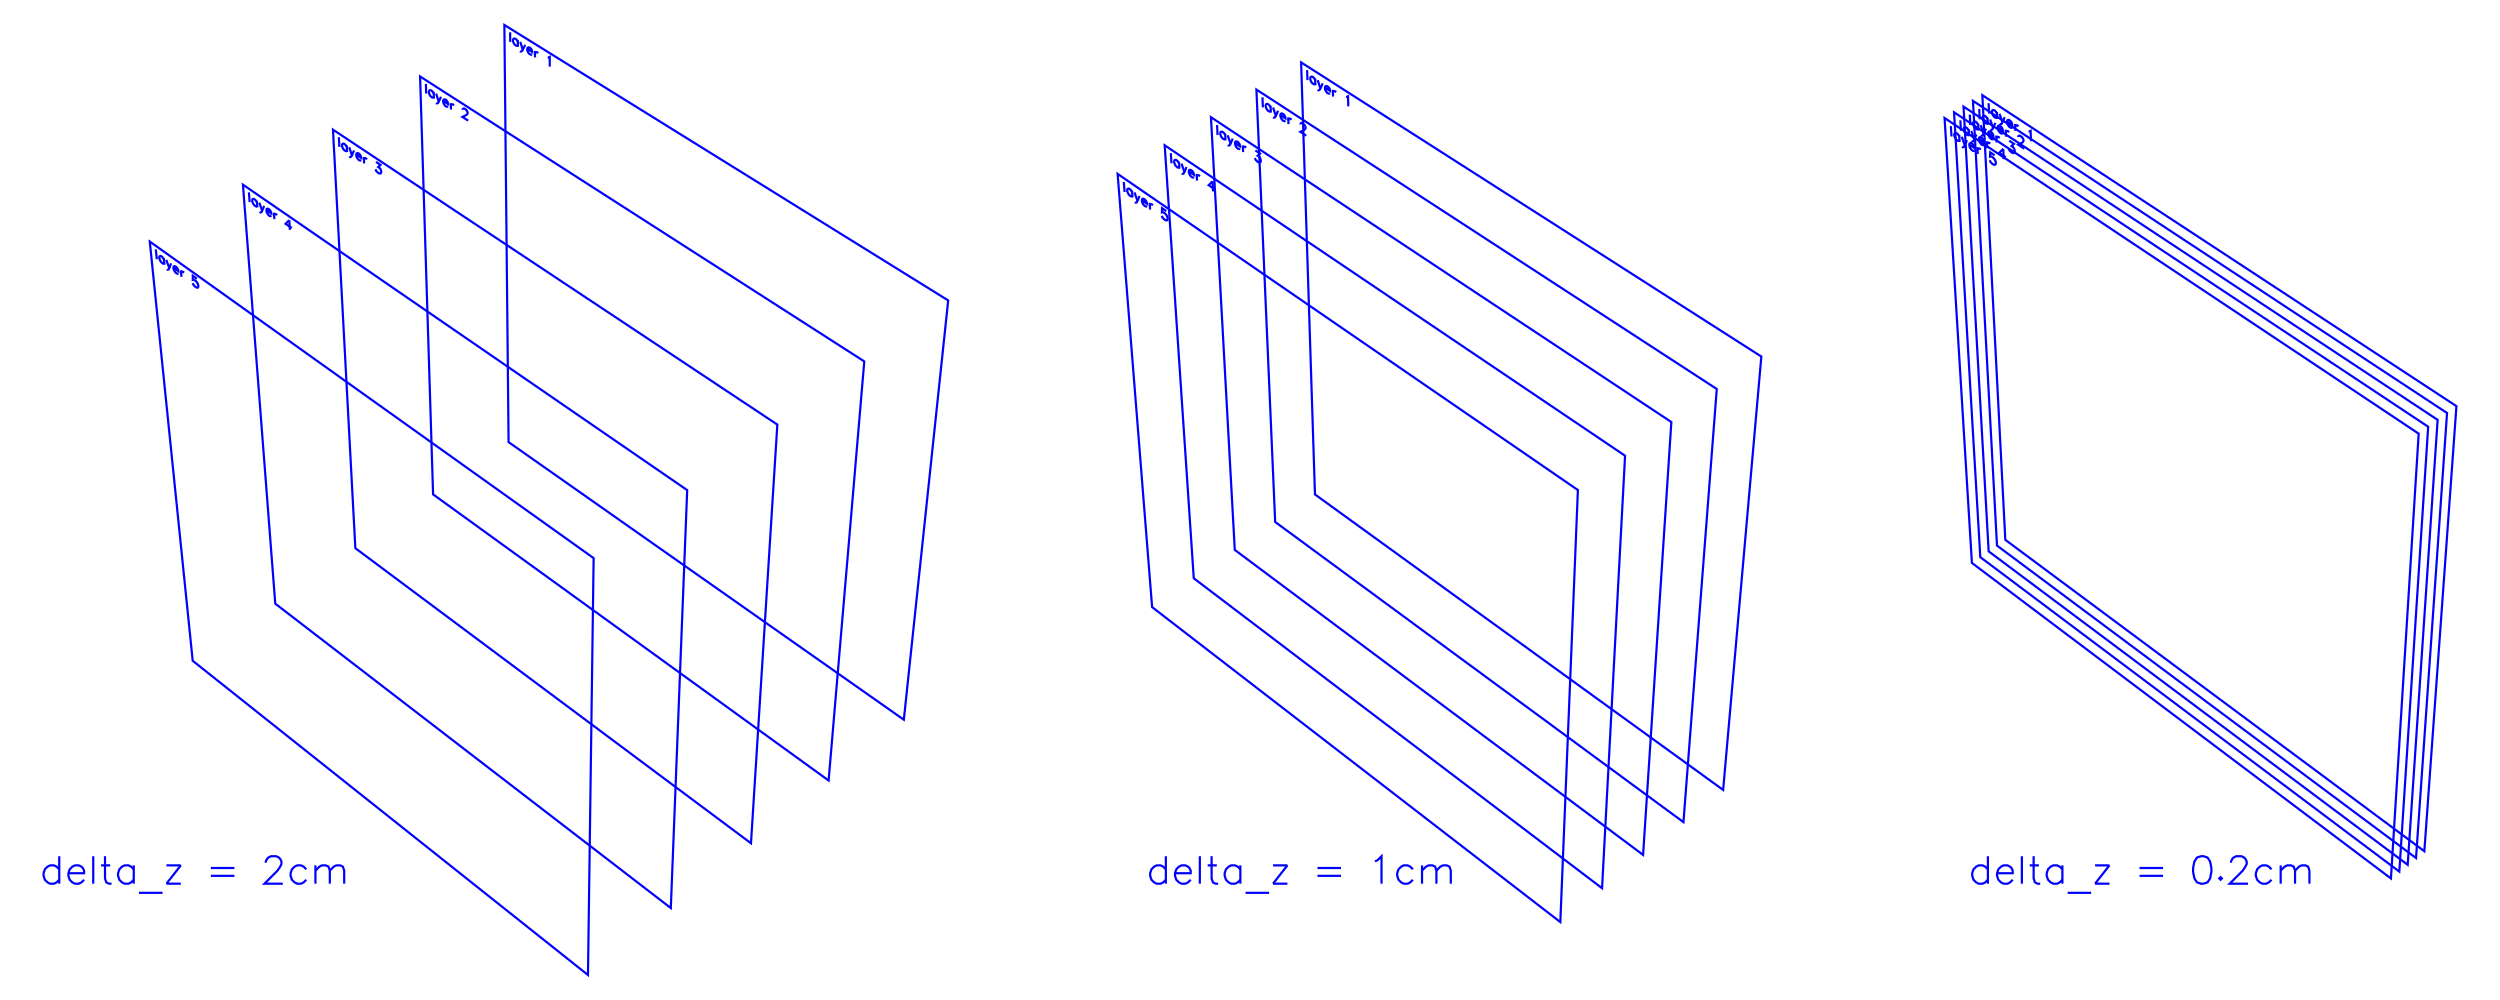 <svg xmlns="http://www.w3.org/2000/svg" xmlns:cc="http://creativecommons.org/ns" xmlns:ev="http://www.w3.org/2001/xml-events" xmlns:rdf="http://www.w3.org/1999/02/22-rdf-syntax-ns" xmlns:xlink="http://www.w3.org/1999/xlink" width="30cm" height="12cm" baseProfile="tiny" version="1.2" viewBox="0 0 1133.858 453.543"><g id="layer6" fill="none" stroke="#00f" style="display:inline"><polygon points="228.758 11.339 230.665 200.525 409.925 326.424 430.044 136.262"/><line x1="231.361" x2="231.399" y1="14.649" y2="19.023"/><line x1="234.87" x2="234.89" y1="18.284" y2="21.198"/><polyline points="234.874 18.909 234.503 18.263 234.133 17.826 233.58 17.482 233.214 17.462 232.849 17.649 232.67 18.16 232.674 18.576 232.862 19.314 233.233 19.959 233.602 20.396 234.154 20.74 234.52 20.761 234.885 20.575"/><line x1="235.976" x2="237.1" y1="18.972" y2="22.576"/><polyline points="238.192 20.351 237.1 22.576 236.736 23.177 236.37 23.363 236.003 23.341 235.819 23.226"/><polyline points="239.122 22.176 241.342 23.558 241.341 23.142 241.154 22.609 240.968 22.286 240.597 21.846 240.042 21.501 239.672 21.479 239.304 21.666 239.122 22.176 239.124 22.593 239.311 23.332 239.683 23.978 240.053 24.417 240.608 24.762 240.977 24.785 241.346 24.599"/><line x1="242.636" x2="242.644" y1="23.115" y2="26.031"/><polyline points="242.64 24.366 242.823 23.856 243.194 23.67 243.564 23.692 244.122 24.039"/><polyline points="248.403 26.075 248.776 26.098 249.337 25.819 249.332 30.2"/><polygon points="190.525 34.688 196.424 224.228 375.812 353.995 391.991 163.919"/><line x1="193.162" x2="193.293" y1="38.058" y2="42.446"/><line x1="196.701" x2="196.782" y1="41.77" y2="44.694"/><polyline points="196.718 42.397 196.338 41.742 195.964 41.296 195.412 40.941 195.05 40.914 194.694 41.095 194.529 41.604 194.541 42.022 194.743 42.766 195.122 43.42 195.495 43.865 196.047 44.22 196.409 44.248 196.765 44.068"/><line x1="197.806" x2="198.991" y1="42.48" y2="46.117"/><polyline points="200.021 43.904 198.991 46.117 198.645 46.713 198.288 46.892 197.926 46.863 197.742 46.745"/><polyline points="200.978 45.753 203.197 47.181 203.187 46.763 202.992 46.225 202.801 45.897 202.426 45.45 201.87 45.093 201.506 45.064 201.146 45.245 200.978 45.753 200.988 46.171 201.189 46.916 201.569 47.572 201.944 48.018 202.498 48.375 202.863 48.405 203.223 48.225"/><line x1="204.464" x2="204.533" y1="46.76" y2="49.686"/><polyline points="204.494 48.015 204.664 47.507 205.026 47.327 205.392 47.356 205.949 47.715"/><polyline points="209.847 49.807 209.843 49.597 210.02 49.298 210.203 49.208 210.572 49.238 211.318 49.718 211.696 50.167 211.887 50.497 212.082 51.036 212.09 51.455 211.912 51.754 211.551 52.142 209.73 53.033 212.338 54.713"/><polygon points="151.019 58.814 161.165 248.636 340.602 382.453 352.558 192.578"/><line x1="153.693" x2="153.922" y1="62.245" y2="66.647"/><line x1="157.26" x2="157.408" y1="66.037" y2="68.97"/><polyline points="157.292 66.666 156.903 66.002 156.525 65.547 155.973 65.181 155.616 65.146 155.27 65.321 155.119 65.828 155.141 66.247 155.356 66.997 155.745 67.66 156.122 68.114 156.673 68.481 157.03 68.516 157.376 68.342"/><line x1="158.365" x2="159.615" y1="66.772" y2="70.441"/><polyline points="160.578 68.243 159.615 70.441 159.288 71.032 158.94 71.204 158.583 71.168 158.399 71.046"/><polyline points="161.561 70.116 163.779 71.592 163.759 71.173 163.554 70.63 163.36 70.297 162.98 69.841 162.425 69.472 162.065 69.436 161.716 69.61 161.561 70.116 161.581 70.535 161.796 71.286 162.185 71.951 162.564 72.406 163.118 72.775 163.478 72.812 163.828 72.64"/><line x1="165.016" x2="165.151" y1="71.195" y2="74.13"/><polyline points="165.074 72.454 165.231 71.948 165.582 71.775 165.943 71.812 166.5 72.182"/><polyline points="170.526 73.43 172.578 74.794 171.53 75.732 172.089 76.104 172.471 76.562 172.666 76.896 172.879 77.65 172.897 78.069 172.737 78.574 172.381 78.745 171.832 78.582 171.274 78.21 170.707 77.629 170.512 77.295 170.308 76.752"/><polygon points="110.178 83.757 124.84 273.782 304.242 411.84 311.667 222.298"/><line x1="112.888" x2="113.222" y1="87.251" y2="91.665"/><line x1="116.485" x2="116.702" y1="91.126" y2="94.067"/><polyline points="116.531 91.757 116.133 91.084 115.75 90.62 115.199 90.241 114.848 90.198 114.513 90.366 114.377 90.87 114.409 91.29 114.639 92.046 115.037 92.719 115.419 93.181 115.969 93.561 116.32 93.604 116.655 93.438"/><line x1="117.587" x2="118.905" y1="91.886" y2="95.588"/><polyline points="119.796 93.408 118.905 95.588 118.599 96.173 118.262 96.338 117.911 96.294 117.727 96.168"/><polyline points="120.809 95.305 123.022 96.832 122.993 96.411 122.778 95.863 122.579 95.525 122.195 95.06 121.641 94.679 121.287 94.635 120.948 94.801 120.809 95.305 120.839 95.725 121.068 96.482 121.466 97.156 121.85 97.621 122.403 98.002 122.757 98.047 123.097 97.882"/><line x1="124.228" x2="124.433" y1="96.461" y2="99.404"/><polyline points="124.316 97.723 124.457 97.22 124.798 97.054 125.153 97.099 125.709 97.482"/><polyline points="131.184 99.845 129.519 101.512 132.309 103.436"/><line x1="131.184" x2="131.475" y1="99.845" y2="104.264"/><polygon points="67.931 109.558 87.4 299.699 266.673 442.205 269.236 253.136"/><line x1="70.678" x2="71.125" y1="113.118" y2="117.543"/><line x1="74.304" x2="74.596" y1="117.08" y2="120.028"/><polyline points="74.367 117.712 73.959 117.029 73.571 116.556 73.022 116.163 72.677 116.113 72.353 116.273 72.234 116.774 72.276 117.195 72.522 117.957 72.93 118.639 73.316 119.111 73.865 119.504 74.21 119.555 74.534 119.397"/><line x1="75.404" x2="76.794" y1="117.866" y2="121.601"/><polyline points="77.608 119.441 76.794 121.601 76.51 122.179 76.185 122.337 75.84 122.284 75.657 122.153"/><polyline points="78.65 121.363 80.859 122.943 80.819 122.521 80.594 121.968 80.389 121.625 80.001 121.151 79.448 120.756 79.1 120.704 78.773 120.862 78.65 121.363 78.691 121.784 78.936 122.547 79.344 123.231 79.732 123.704 80.284 124.099 80.632 124.153 80.96 123.995"/><line x1="82.029" x2="82.31" y1="122.6" y2="125.549"/><polyline points="82.15 123.865 82.274 123.365 82.603 123.207 82.953 123.26 83.507 123.656"/><polyline points="89.304 126.416 87.445 125.089 87.435 126.858 87.601 126.779 88.138 126.966 88.695 127.364 89.272 127.974 89.682 128.661 89.925 129.427 89.964 129.848 89.835 130.347 89.502 130.502 88.965 130.314 88.409 129.916 87.834 129.308 87.629 128.965 87.405 128.411"/><line x1="26.873" x2="26.873" y1="388.336" y2="400.786"/><polyline points="26.873 394.264 25.688 393.079 24.502 392.486 22.724 392.486 21.538 393.079 20.352 394.264 19.76 396.043 19.76 397.228 20.352 399.007 21.538 400.193 22.724 400.786 24.502 400.786 25.688 400.193 26.873 399.007"/><polyline points="31.023 396.043 38.137 396.043 38.137 394.857 37.544 393.672 36.951 393.079 35.766 392.486 33.987 392.486 32.802 393.079 31.616 394.264 31.023 396.043 31.023 397.228 31.616 399.007 32.802 400.193 33.987 400.786 35.766 400.786 36.951 400.193 38.137 399.007"/><line x1="42.287" x2="42.287" y1="388.336" y2="400.786"/><polyline points="47.622 388.336 47.622 398.414 48.215 400.193 49.401 400.786 50.586 400.786"/><line x1="45.844" x2="49.993" y1="392.486" y2="392.486"/><line x1="60.664" x2="60.664" y1="392.486" y2="400.786"/><polyline points="60.664 394.264 59.478 393.079 58.293 392.486 56.514 392.486 55.329 393.079 54.143 394.264 53.55 396.043 53.55 397.228 54.143 399.007 55.329 400.193 56.514 400.786 58.293 400.786 59.478 400.193 60.664 399.007"/><line x1="63.035" x2="73.706" y1="404.935" y2="404.935"/><line x1="82.006" x2="75.485" y1="392.486" y2="400.786"/><line x1="75.485" x2="82.006" y1="392.486" y2="392.486"/><line x1="75.485" x2="82.006" y1="400.786" y2="400.786"/><line x1="95.641" x2="106.311" y1="393.672" y2="393.672"/><line x1="95.641" x2="106.311" y1="397.228" y2="397.228"/><polyline points="120.539 391.3 120.539 390.707 121.132 389.522 121.725 388.929 122.91 388.336 125.281 388.336 126.467 388.929 127.06 389.522 127.653 390.707 127.653 391.893 127.06 393.079 125.874 394.857 119.946 400.786 128.245 400.786"/><polyline points="138.916 394.264 137.731 393.079 136.545 392.486 134.767 392.486 133.581 393.079 132.395 394.264 131.803 396.043 131.803 397.228 132.395 399.007 133.581 400.193 134.767 400.786 136.545 400.786 137.731 400.193 138.916 399.007"/><line x1="143.066" x2="143.066" y1="392.486" y2="400.786"/><polyline points="143.066 394.857 144.845 393.079 146.03 392.486 147.809 392.486 148.994 393.079 149.587 394.857 149.587 400.786"/><polyline points="149.587 394.857 151.365 393.079 152.551 392.486 154.33 392.486 155.515 393.079 156.108 394.857 156.108 400.786"/><polygon points="590.111 28.304 596.395 224.254 781.52 358.265 798.846 161.721"/><line x1="592.838" x2="592.977" y1="31.787" y2="36.339"/><line x1="596.494" x2="596.581" y1="35.619" y2="38.653"/><polyline points="596.513 36.27 596.12 35.593 595.733 35.132 595.163 34.767 594.789 34.74 594.422 34.93 594.252 35.459 594.265 35.892 594.474 36.663 594.866 37.339 595.252 37.799 595.822 38.165 596.195 38.192 596.563 38.003"/><line x1="597.637" x2="598.864" y1="36.351" y2="40.118"/><polyline points="599.925 37.817 598.864 40.118 598.507 40.738 598.139 40.926 597.764 40.898 597.574 40.776"/><polyline points="600.914 39.73 603.207 41.201 603.197 40.767 602.994 40.21 602.798 39.871 602.409 39.408 601.836 39.041 601.459 39.013 601.088 39.202 600.914 39.73 600.926 40.164 601.134 40.936 601.527 41.614 601.914 42.075 602.487 42.443 602.863 42.472 603.235 42.284"/><line x1="604.516" x2="604.59" y1="40.758" y2="43.793"/><polyline points="604.547 42.06 604.723 41.532 605.096 41.343 605.474 41.372 606.05 41.741"/><polyline points="610.459 43.922 610.84 43.951 611.405 43.669 611.499 48.228"/><polygon points="569.837 40.622 578.351 236.737 763.515 372.88 778.628 176.432"/><line x1="572.582" x2="572.774" y1="44.137" y2="48.697"/><line x1="576.255" x2="576.376" y1="48.011" y2="51.05"/><polyline points="576.281 48.663 575.883 47.981 575.494 47.516 574.924 47.144 574.553 47.114 574.191 47.3 574.028 47.828 574.046 48.262 574.262 49.036 574.659 49.717 575.048 50.182 575.617 50.554 575.988 50.585 576.35 50.4"/><line x1="577.396" x2="578.657" y1="48.756" y2="52.54"/><polyline points="579.684 50.247 578.657 52.54 578.311 53.158 577.947 53.342 577.576 53.31 577.386 53.186"/><polyline points="580.687 52.173 582.98 53.669 582.964 53.234 582.756 52.675 582.557 52.332 582.167 51.865 581.593 51.492 581.219 51.46 580.854 51.646 580.687 52.173 580.704 52.607 580.919 53.383 581.317 54.065 581.706 54.531 582.279 54.905 582.653 54.938 583.019 54.754"/><line x1="584.272" x2="584.381" y1="53.238" y2="56.278"/><polyline points="584.319 54.542 584.487 54.015 584.855 53.83 585.231 53.863 585.806 54.238"/><polyline points="589.827 56.433 589.82 56.216 589.999 55.906 590.184 55.813 590.563 55.846 591.334 56.349 591.727 56.818 591.927 57.162 592.134 57.723 592.148 58.159 591.968 58.468 591.604 58.87 589.749 59.785 592.443 61.544"/><polygon points="549.213 53.151 560.03 249.411 745.21 387.739 758.028 191.419"/><line x1="551.978" x2="552.223" y1="56.699" y2="61.266"/><line x1="555.666" x2="555.823" y1="60.617" y2="63.66"/><polyline points="555.7 61.27 555.297 60.582 554.906 60.112 554.336 59.734 553.968 59.7 553.611 59.883 553.456 60.41 553.479 60.844 553.703 61.622 554.105 62.308 554.496 62.777 555.064 63.155 555.433 63.191 555.79 63.009"/><line x1="556.807" x2="558.103" y1="61.374" y2="65.176"/><polyline points="559.093 62.891 558.103 65.176 557.767 65.791 557.409 65.971 557.04 65.935 556.851 65.809"/><polyline points="560.111 64.83 562.402 66.351 562.381 65.916 562.169 65.354 561.967 65.009 561.575 64.538 561.001 64.157 560.63 64.122 560.27 64.304 560.111 64.83 560.133 65.265 560.356 66.043 560.758 66.731 561.15 67.202 561.722 67.582 562.094 67.619 562.455 67.438"/><line x1="563.679" x2="563.823" y1="65.934" y2="68.979"/><polyline points="563.741 67.24 563.901 66.715 564.264 66.533 564.636 66.57 565.212 66.951"/><polyline points="569.37 68.228 571.491 69.635 570.41 70.612 570.988 70.996 571.383 71.47 571.585 71.816 571.806 72.597 571.825 73.032 571.66 73.557 571.294 73.736 570.726 73.569 570.149 73.185 569.563 72.585 569.361 72.24 569.15 71.677"/><polygon points="528.232 65.898 541.426 262.282 726.599 402.846 737.038 206.691"/><line x1="531.016" x2="531.317" y1="69.479" y2="74.053"/><line x1="534.72" x2="534.914" y1="73.441" y2="76.489"/><polyline points="534.761 74.095 534.354 73.403 533.96 72.928 533.391 72.543 533.026 72.505 532.675 72.685 532.528 73.21 532.556 73.645 532.788 74.426 533.195 75.117 533.588 75.591 534.156 75.976 534.521 76.015 534.873 75.837"/><line x1="535.86" x2="537.192" y1="74.212" y2="78.031"/><polyline points="538.144 75.755 537.192 78.031 536.867 78.643 536.514 78.82 536.149 78.78 535.959 78.651"/><polyline points="539.178 77.707 541.467 79.255 541.44 78.819 541.223 78.254 541.019 77.907 540.624 77.431 540.051 77.044 539.683 77.004 539.328 77.182 539.178 77.707 539.204 78.143 539.435 78.924 539.842 79.617 540.237 80.093 540.809 80.48 541.177 80.521 541.532 80.344"/><line x1="542.726" x2="542.908" y1="78.852" y2="81.901"/><polyline points="542.804 80.16 542.957 79.635 543.313 79.458 543.683 79.498 544.258 79.886"/><polyline points="549.936 82.251 548.183 84.007 551.068 85.958"/><line x1="549.936" x2="550.19" y1="82.251" y2="86.832"/><polygon points="506.884 78.868 522.532 275.353 707.673 418.209 715.644 222.256"/><line x1="509.687" x2="510.046" y1="82.484" y2="87.064"/><line x1="513.406" x2="513.639" y1="86.491" y2="89.543"/><polyline points="513.456 87.145 513.044 86.448 512.648 85.968 512.079 85.577 511.717 85.534 511.372 85.71 511.233 86.234 511.267 86.67 511.507 87.454 511.919 88.15 512.314 88.629 512.882 89.02 513.244 89.064 513.589 88.889"/><line x1="514.545" x2="515.915" y1="87.275" y2="91.112"/><polyline points="516.827 88.845 515.915 91.112 515.601 91.72 515.254 91.893 514.892 91.849 514.702 91.718"/><polyline points="517.876 90.81 520.163 92.386 520.132 91.949 519.909 91.381 519.702 91.031 519.305 90.55 518.732 90.156 518.367 90.112 518.018 90.287 517.876 90.81 517.909 91.246 518.147 92.031 518.56 92.729 518.957 93.21 519.528 93.603 519.893 93.648 520.243 93.476"/><line x1="521.405" x2="521.625" y1="91.996" y2="95.05"/><polyline points="521.5 93.306 521.644 92.783 521.995 92.609 522.361 92.654 522.936 93.049"/><polyline points="528.974 95.746 527.049 94.422 526.993 96.258 527.17 96.172 527.731 96.35 528.308 96.748 528.9 97.363 529.315 98.065 529.552 98.853 529.581 99.29 529.433 99.811 529.078 99.982 528.517 99.802 527.941 99.405 527.35 98.79 527.143 98.44 526.922 97.872"/><line x1="528.763" x2="528.763" y1="388.336" y2="400.786"/><polyline points="528.763 394.264 527.577 393.079 526.391 392.486 524.613 392.486 523.427 393.079 522.241 394.264 521.649 396.043 521.649 397.228 522.241 399.007 523.427 400.193 524.613 400.786 526.391 400.786 527.577 400.193 528.763 399.007"/><polyline points="532.912 396.043 540.026 396.043 540.026 394.857 539.433 393.672 538.841 393.079 537.655 392.486 535.876 392.486 534.691 393.079 533.505 394.264 532.912 396.043 532.912 397.228 533.505 399.007 534.691 400.193 535.876 400.786 537.655 400.786 538.841 400.193 540.026 399.007"/><line x1="544.176" x2="544.176" y1="388.336" y2="400.786"/><polyline points="549.511 388.336 549.511 398.414 550.104 400.193 551.29 400.786 552.475 400.786"/><line x1="547.733" x2="551.883" y1="392.486" y2="392.486"/><line x1="562.553" x2="562.553" y1="392.486" y2="400.786"/><polyline points="562.553 394.264 561.368 393.079 560.182 392.486 558.404 392.486 557.218 393.079 556.032 394.264 555.439 396.043 555.439 397.228 556.032 399.007 557.218 400.193 558.404 400.786 560.182 400.786 561.368 400.193 562.553 399.007"/><line x1="564.924" x2="575.595" y1="404.935" y2="404.935"/><line x1="583.895" x2="577.374" y1="392.486" y2="400.786"/><line x1="577.374" x2="583.895" y1="392.486" y2="392.486"/><line x1="577.374" x2="583.895" y1="400.786" y2="400.786"/><line x1="597.53" x2="608.2" y1="393.672" y2="393.672"/><line x1="597.53" x2="608.2" y1="397.228" y2="397.228"/><polyline points="623.614 390.707 624.799 390.115 626.578 388.336 626.578 400.786"/><polyline points="640.805 394.264 639.62 393.079 638.434 392.486 636.656 392.486 635.47 393.079 634.284 394.264 633.692 396.043 633.692 397.228 634.284 399.007 635.47 400.193 636.656 400.786 638.434 400.786 639.62 400.193 640.805 399.007"/><line x1="644.955" x2="644.955" y1="392.486" y2="400.786"/><polyline points="644.955 394.857 646.734 393.079 647.919 392.486 649.698 392.486 650.883 393.079 651.476 394.857 651.476 400.786"/><polyline points="651.476 394.857 653.255 393.079 654.44 392.486 656.219 392.486 657.404 393.079 657.997 394.857 657.997 400.786"/><line x1="901.594" x2="901.594" y1="388.336" y2="400.786"/><polyline points="901.594 394.264 900.409 393.079 899.223 392.486 897.445 392.486 896.259 393.079 895.073 394.264 894.481 396.043 894.481 397.228 895.073 399.007 896.259 400.193 897.445 400.786 899.223 400.786 900.409 400.193 901.594 399.007"/><polyline points="905.744 396.043 912.858 396.043 912.858 394.857 912.265 393.672 911.672 393.079 910.487 392.486 908.708 392.486 907.523 393.079 906.337 394.264 905.744 396.043 905.744 397.228 906.337 399.007 907.523 400.193 908.708 400.786 910.487 400.786 911.672 400.193 912.858 399.007"/><line x1="917.008" x2="917.008" y1="388.336" y2="400.786"/><polyline points="922.343 388.336 922.343 398.414 922.936 400.193 924.121 400.786 925.307 400.786"/><line x1="920.565" x2="924.714" y1="392.486" y2="392.486"/><line x1="935.385" x2="935.385" y1="392.486" y2="400.786"/><polyline points="935.385 394.264 934.199 393.079 933.014 392.486 931.235 392.486 930.05 393.079 928.864 394.264 928.271 396.043 928.271 397.228 928.864 399.007 930.05 400.193 931.235 400.786 933.014 400.786 934.199 400.193 935.385 399.007"/><line x1="937.756" x2="948.427" y1="404.935" y2="404.935"/><line x1="956.727" x2="950.206" y1="392.486" y2="400.786"/><line x1="950.206" x2="956.727" y1="392.486" y2="392.486"/><line x1="950.206" x2="956.727" y1="400.786" y2="400.786"/><line x1="970.361" x2="981.032" y1="393.672" y2="393.672"/><line x1="970.361" x2="981.032" y1="397.228" y2="397.228"/><polygon points="998.224 388.336 996.446 388.929 995.26 390.707 994.667 393.672 994.667 395.45 995.26 398.414 996.446 400.193 998.224 400.786 999.41 400.786 1001.188 400.193 1002.374 398.414 1002.966 395.45 1002.966 393.672 1002.374 390.707 1001.188 388.929 999.41 388.336"/><polygon points="1007.116 397.821 1006.523 398.414 1007.116 399.007 1007.709 398.414"/><polyline points="1011.859 391.3 1011.859 390.707 1012.452 389.522 1013.044 388.929 1014.23 388.336 1016.601 388.336 1017.787 388.929 1018.38 389.522 1018.973 390.707 1018.973 391.893 1018.38 393.079 1017.194 394.857 1011.266 400.786 1019.565 400.786"/><polyline points="1030.236 394.264 1029.051 393.079 1027.865 392.486 1026.086 392.486 1024.901 393.079 1023.715 394.264 1023.122 396.043 1023.122 397.228 1023.715 399.007 1024.901 400.193 1026.086 400.786 1027.865 400.786 1029.051 400.193 1030.236 399.007"/><line x1="1034.386" x2="1034.386" y1="392.486" y2="400.786"/><polyline points="1034.386 394.857 1036.164 393.079 1037.35 392.486 1039.128 392.486 1040.314 393.079 1040.907 394.857 1040.907 400.786"/><polyline points="1040.907 394.857 1042.685 393.079 1043.871 392.486 1045.649 392.486 1046.835 393.079 1047.428 394.857 1047.428 400.786"/><polygon points="899.078 43.169 909.499 244.844 1099.542 386.077 1114.099 184.215"/><line x1="901.913" x2="902.149" y1="46.803" y2="51.508"/><line x1="905.696" x2="905.847" y1="50.809" y2="53.944"/><polyline points="905.729 51.482 905.317 50.777 904.915 50.296 904.33 49.911 903.951 49.879 903.583 50.071 903.422 50.615 903.444 51.063 903.672 51.862 904.083 52.566 904.484 53.046 905.068 53.431 905.447 53.464 905.815 53.274"/><line x1="906.869" x2="908.19" y1="51.58" y2="55.488"/><polyline points="909.217 53.124 908.19 55.488 907.841 56.124 907.472 56.313 907.092 56.279 906.898 56.151"/><polyline points="910.259 55.114 912.613 56.663 912.593 56.215 912.377 55.637 912.17 55.283 911.767 54.801 911.178 54.413 910.796 54.38 910.424 54.571 910.259 55.114 910.28 55.562 910.506 56.363 910.918 57.068 911.321 57.55 911.909 57.938 912.291 57.972 912.663 57.783"/><line x1="913.93" x2="914.067" y1="56.222" y2="59.359"/><polyline points="913.989 57.568 914.156 57.025 914.53 56.835 914.914 56.869 915.505 57.258"/><polyline points="920.018 59.569 920.405 59.605 920.972 59.32 921.161 64.033"/><polygon points="894.818 45.746 905.728 247.451 1095.774 389.147 1109.842 187.315"/><line x1="897.657" x2="897.904" y1="49.386" y2="54.093"/><line x1="901.443" x2="901.602" y1="53.402" y2="56.538"/><polyline points="901.477 54.075 901.064 53.369 900.663 52.887 900.077 52.501 899.699 52.468 899.332 52.659 899.172 53.203 899.196 53.651 899.425 54.451 899.837 55.156 900.238 55.637 900.823 56.023 901.201 56.057 901.568 55.867"/><line x1="902.616" x2="903.944" y1="54.176" y2="58.087"/><polyline points="904.964 55.725 903.944 58.087 903.598 58.723 903.23 58.911 902.851 58.877 902.656 58.747"/><polyline points="906.009 57.718 908.362 59.272 908.341 58.824 908.124 58.245 907.917 57.891 907.514 57.408 906.925 57.019 906.543 56.985 906.172 57.175 906.009 57.718 906.03 58.166 906.259 58.967 906.672 59.674 907.074 60.157 907.662 60.545 908.044 60.581 908.415 60.393"/><line x1="909.676" x2="909.821" y1="58.834" y2="61.973"/><polyline points="909.738 60.181 909.903 59.638 910.276 59.448 910.66 59.484 911.25 59.874"/><polyline points="915.376 62.159 915.366 61.934 915.545 61.615 915.733 61.521 916.119 61.557 916.912 62.079 917.318 62.565 917.525 62.921 917.742 63.502 917.761 63.951 917.582 64.27 917.214 64.682 915.333 65.618 918.1 67.447"/><polygon points="890.543 48.332 901.945 250.066 1091.992 392.228 1105.569 190.427"/><line x1="893.385" x2="893.644" y1="51.979" y2="56.688"/><line x1="897.175" x2="897.342" y1="56.004" y2="59.142"/><polyline points="897.211 56.678 896.797 55.97 896.395 55.487 895.809 55.1 895.432 55.066 895.066 55.256 894.908 55.8 894.932 56.248 895.163 57.049 895.577 57.754 895.978 58.236 896.563 58.624 896.94 58.659 897.306 58.47"/><line x1="898.347" x2="899.683" y1="56.781" y2="60.696"/><polyline points="900.696 58.336 899.683 60.696 899.34 61.331 898.972 61.519 898.594 61.483 898.399 61.353"/><polyline points="901.744 60.331 904.097 61.891 904.075 61.442 903.856 60.863 903.649 60.509 903.245 60.024 902.656 59.634 902.275 59.599 901.905 59.788 901.744 60.331 901.766 60.779 901.996 61.581 902.41 62.289 902.813 62.773 903.401 63.163 903.782 63.199 904.152 63.012"/><line x1="905.406" x2="905.559" y1="61.456" y2="64.595"/><polyline points="905.472 62.803 905.636 62.26 906.008 62.071 906.39 62.107 906.981 62.499"/><polyline points="911.251 63.8 913.431 65.242 912.322 66.254 912.916 66.648 913.322 67.135 913.53 67.49 913.758 68.295 913.778 68.744 913.61 69.286 913.234 69.471 912.651 69.302 912.058 68.908 911.456 68.291 911.248 67.936 911.03 67.357"/><polygon points="886.252 50.927 898.151 252.69 1088.198 395.319 1101.28 193.55"/><line x1="889.099" x2="889.37" y1="54.581" y2="59.291"/><line x1="892.892" x2="893.067" y1="58.616" y2="61.754"/><polyline points="892.93 59.289 892.514 58.581 892.112 58.097 891.527 57.708 891.149 57.673 890.785 57.863 890.629 58.406 890.654 58.854 890.887 59.656 891.301 60.363 891.703 60.846 892.287 61.235 892.664 61.27 893.029 61.082"/><line x1="894.064" x2="895.408" y1="59.395" y2="63.313"/><polyline points="896.412 60.955 895.408 63.313 895.066 63.948 894.7 64.135 894.322 64.098 894.128 63.968"/><polyline points="897.463 62.953 899.816 64.519 899.793 64.07 899.573 63.49 899.365 63.135 898.961 62.65 898.372 62.258 897.991 62.222 897.623 62.41 897.463 62.953 897.487 63.402 897.718 64.204 898.134 64.913 898.537 65.398 899.125 65.79 899.505 65.827 899.874 65.64"/><line x1="901.122" x2="901.283" y1="64.086" y2="67.227"/><polyline points="901.191 65.434 901.353 64.891 901.724 64.703 902.106 64.74 902.697 65.133"/><polyline points="908.547 67.496 906.718 69.329 909.684 71.302"/><line x1="908.547" x2="908.769" y1="67.496" y2="72.213"/><polygon points="881.947 53.531 894.344 255.322 1084.391 398.421 1096.974 196.686"/><line x1="884.797" x2="885.08" y1="57.193" y2="61.904"/><line x1="888.594" x2="888.776" y1="61.236" y2="64.376"/><polyline points="888.633 61.91 888.217 61.2 887.813 60.715 887.228 60.325 886.852 60.29 886.489 60.478 886.334 61.022 886.36 61.47 886.595 62.272 887.01 62.98 887.413 63.464 887.997 63.855 888.373 63.891 888.737 63.704"/><line x1="889.766" x2="891.117" y1="62.018" y2="65.941"/><polyline points="892.113 63.584 891.117 65.941 890.777 66.575 890.413 66.761 890.036 66.723 889.841 66.593"/><polyline points="893.167 65.585 895.52 67.156 895.495 66.707 895.275 66.127 895.066 65.771 894.661 65.285 894.073 64.892 893.693 64.855 893.326 65.042 893.167 65.585 893.192 66.034 893.425 66.837 893.842 67.547 894.246 68.032 894.833 68.425 895.213 68.463 895.581 68.278"/><line x1="896.822" x2="896.991" y1="66.727" y2="69.868"/><polyline points="896.895 68.074 897.055 67.532 897.424 67.345 897.806 67.383 898.397 67.777"/><polyline points="904.638 70.418 902.658 69.098 902.562 70.991 902.749 70.898 903.331 71.069 903.924 71.465 904.529 72.086 904.947 72.8 905.178 73.606 905.201 74.055 905.036 74.596 904.662 74.78 904.081 74.608 903.488 74.212 902.885 73.592 902.676 73.236 902.456 72.655"/></g></svg>